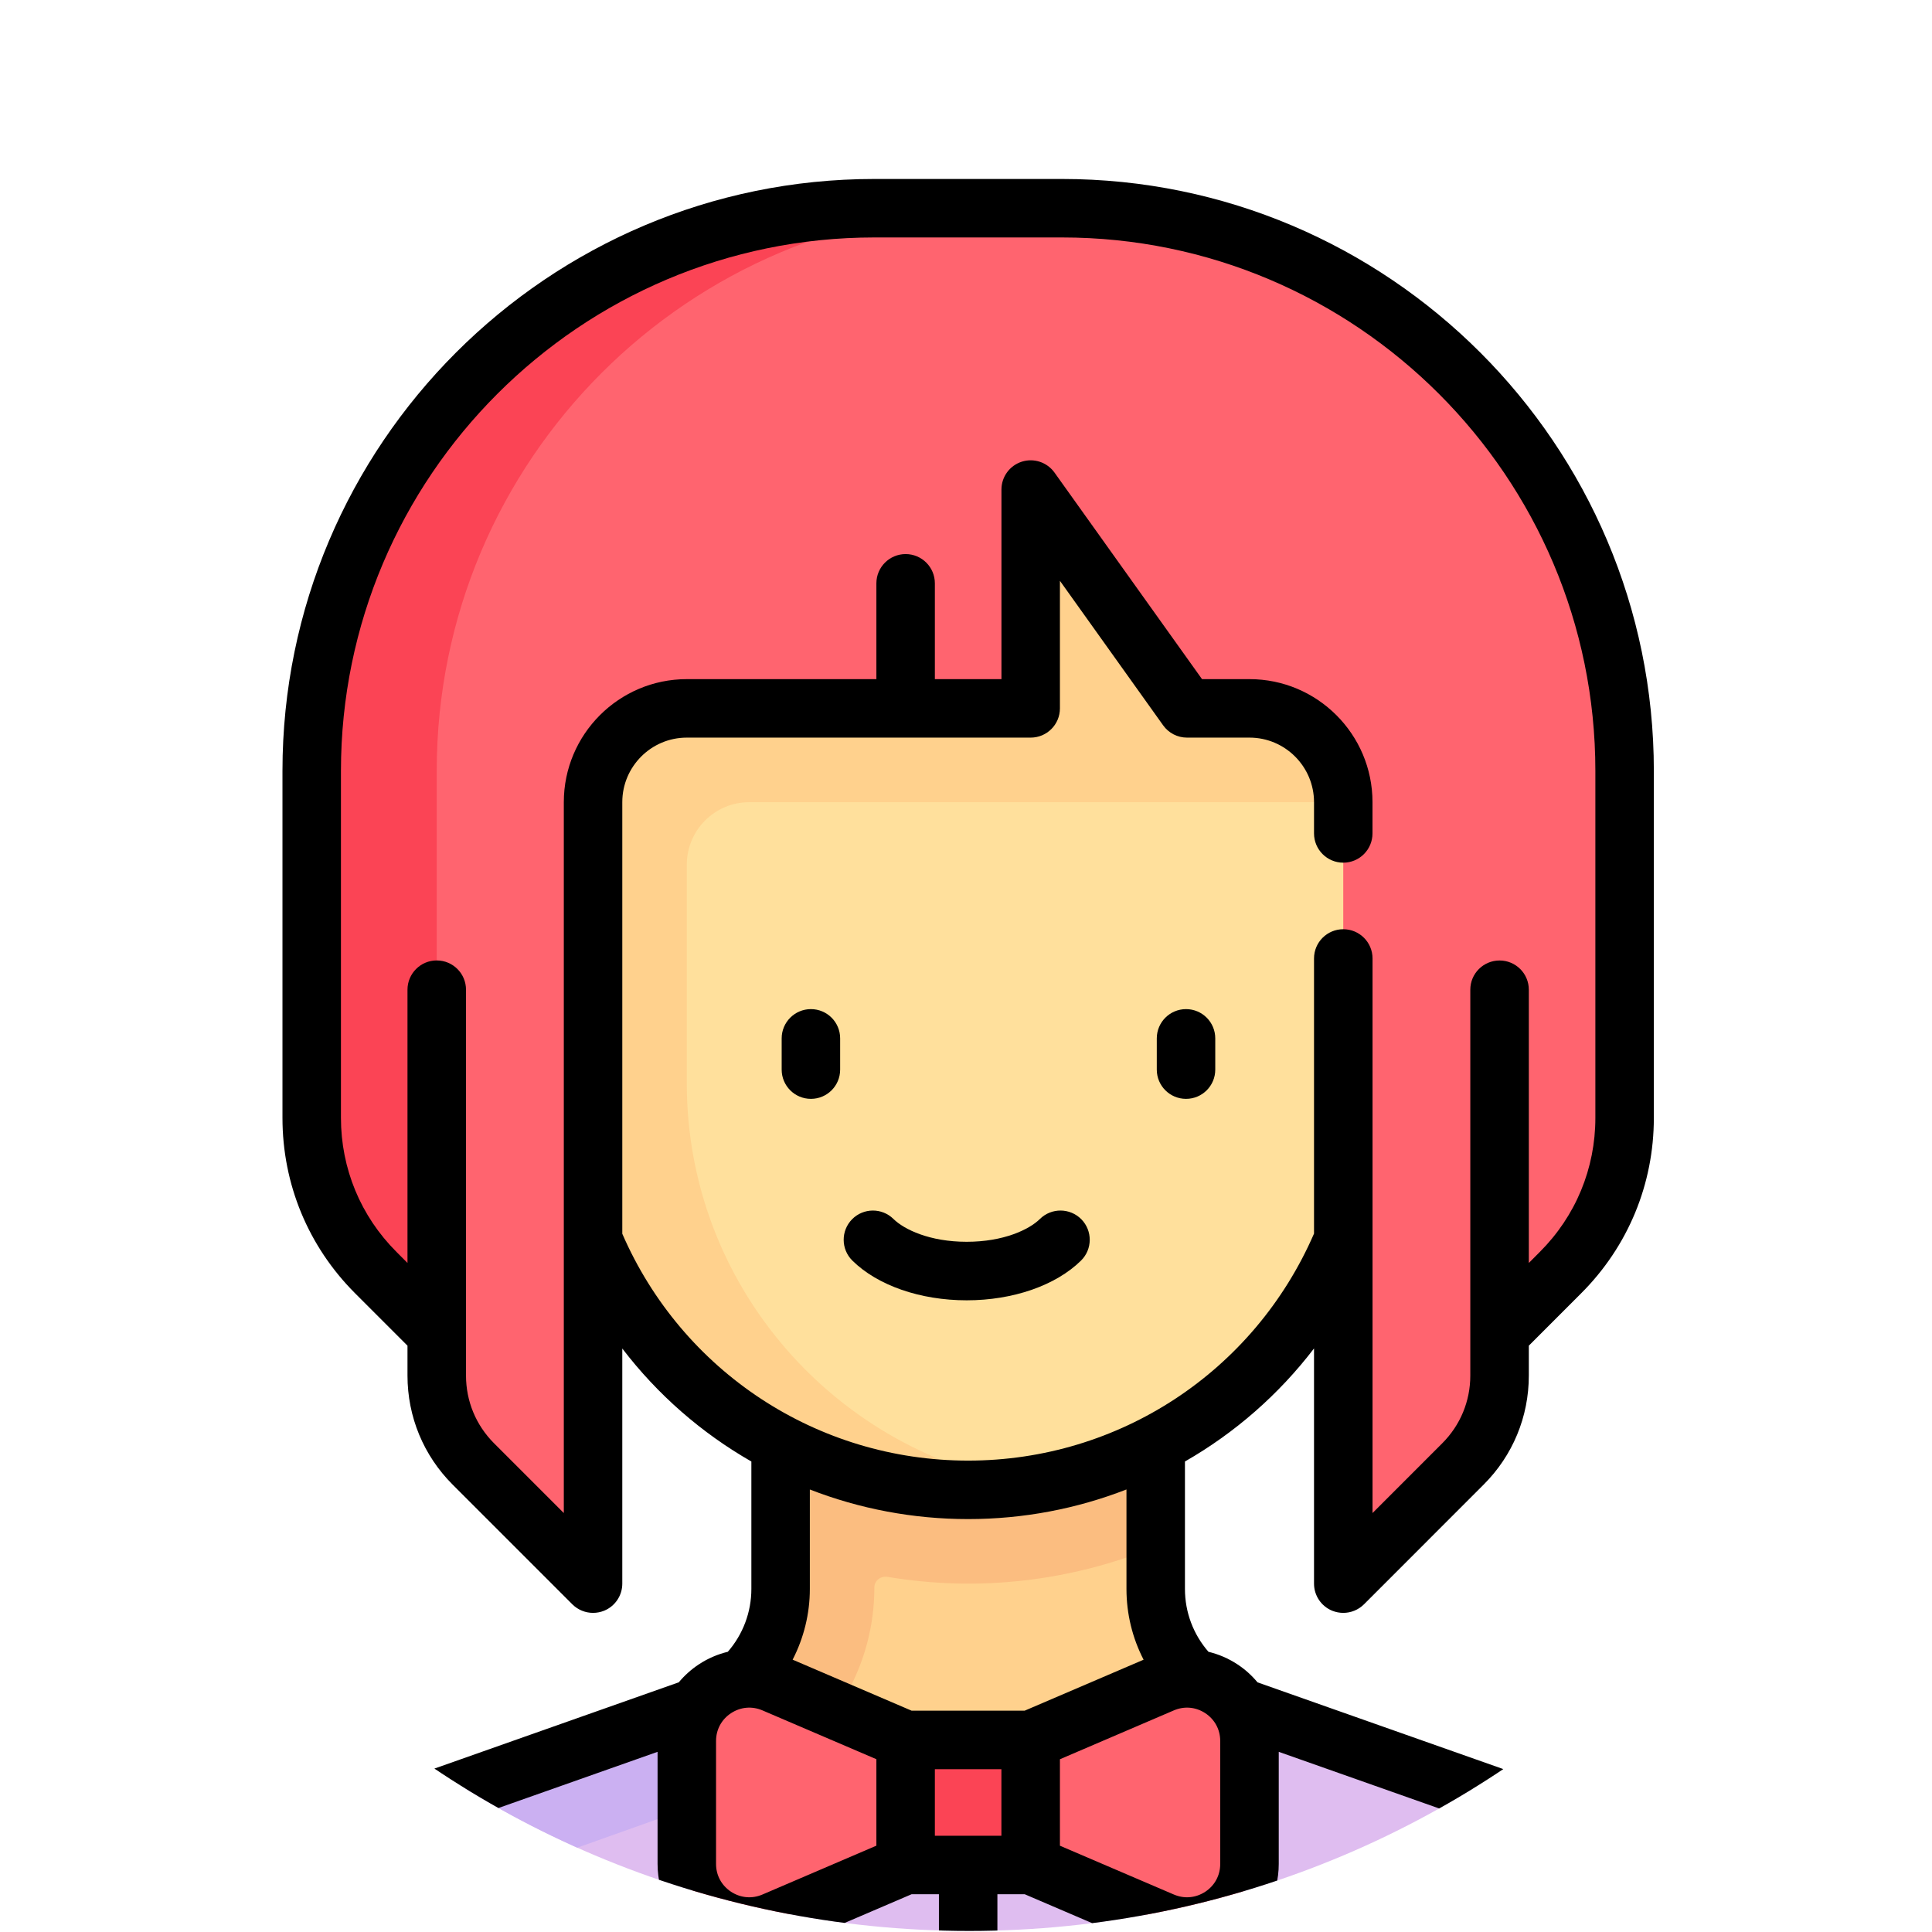 <svg xmlns="http://www.w3.org/2000/svg" xmlns:xlink="http://www.w3.org/1999/xlink" preserveAspectRatio="xMidYMid meet" width="448" height="448" viewBox="0 0 448 448" style="width:100%;height:100%"><defs><clipPath id="_R_G_L_0_C_0"><path id="_R_G_L_0_C_0_P_0" fill-rule="nonzero" d="M290.75 103.25 C167.59,103.25 67.75,203.09 67.75,326.25 C67.75,449.41 167.59,549.25 290.75,549.25 C413.91,549.25 513.75,449.41 513.75,326.25 C513.75,203.09 413.91,103.25 290.75,103.25z "/></clipPath><animateTransform repeatCount="indefinite" dur="3.003s" begin="0s" xlink:href="#_R_G_L_0_G_G_0_L_0_G_L_2_G" fill="freeze" attributeName="transform" from="1 1" to="1 1" type="scale" additive="sum" keyTimes="0;0.389;0.422;0.467;1" values="1 1;1 1;1 0.2;1 1;1 1" keySplines="0.333 0 0.667 1;0.333 0 0.667 1;0.333 0 0.667 1;0 0 0 0" calcMode="spline"/><animateTransform repeatCount="indefinite" dur="3.003s" begin="0s" xlink:href="#_R_G_L_0_G_G_0_L_0_G_L_2_G" fill="freeze" attributeName="transform" from="-7.032 -10.656" to="-7.032 -10.656" type="translate" additive="sum" keyTimes="0;1" values="-7.032 -10.656;-7.032 -10.656" keySplines="0 0 1 1" calcMode="spline"/><animateTransform repeatCount="indefinite" dur="3.003s" begin="0s" xlink:href="#_R_G_L_0_G_G_0_L_0_G_L_1_G" fill="freeze" attributeName="transform" from="1 1" to="1 1" type="scale" additive="sum" keyTimes="0;0.389;0.422;0.467;1" values="1 1;1 1;1 0.2;1 1;1 1" keySplines="0.333 0 0.667 1;0.333 0 0.667 1;0.333 0 0.667 1;0 0 0 0" calcMode="spline"/><animateTransform repeatCount="indefinite" dur="3.003s" begin="0s" xlink:href="#_R_G_L_0_G_G_0_L_0_G_L_1_G" fill="freeze" attributeName="transform" from="-7.032 -10.656" to="-7.032 -10.656" type="translate" additive="sum" keyTimes="0;1" values="-7.032 -10.656;-7.032 -10.656" keySplines="0 0 1 1" calcMode="spline"/><animateMotion repeatCount="indefinite" dur="3.003s" begin="0s" xlink:href="#_R_G_L_0_G_G_0_L_0_G_L_0_G" fill="freeze" keyTimes="0;0.333;0.389;0.433;0.489;0.533;1" path="M290.5 307.08 C290.5,307.08 290.5,307.08 290.5,307.08 C290.5,307.08 290.5,307.08 290.5,307.08 C290.5,307.08 290.5,310.42 290.5,310.42 C290.5,310.42 290.5,305.83 290.5,305.83 C290.5,305.83 290.5,307.08 290.5,307.08 C290.5,307.08 290.5,307.08 290.5,307.08 " keyPoints="0;0;0;0.36;0.86;1;1" keySplines="0.167 0.167 0.833 0.833;0.167 0.167 0.833 0.833;0.333 0 0.667 1;0.333 0 0.667 1;0.167 0.167 0.667 1;0 0 0 0" calcMode="spline"/><animateTransform repeatCount="indefinite" dur="3.003s" begin="0s" xlink:href="#_R_G_L_0_G_G_0_L_0_G_L_0_G" fill="freeze" attributeName="transform" from="-58.477 -9.2" to="-58.477 -9.2" type="translate" additive="sum" keyTimes="0;1" values="-58.477 -9.2;-58.477 -9.2" keySplines="0 0 1 1" calcMode="spline"/><animate attributeType="XML" attributeName="opacity" dur="3s" from="0" to="1" xlink:href="#time_group"/></defs><g id="_R_G"><g id="_R_G_L_0_G" transform=" translate(224, 208) translate(-290, -309.5)"><g clip-path="url(#_R_G_L_0_C_0)"><g id="_R_G_L_0_G_G_0_L_0_G"><g id="_R_G_L_0_G_G_0_L_0_G_L_3_G" transform=" translate(290.5, 374.489) translate(-173.75, -231.738)"><path id="_R_G_L_0_G_G_0_L_0_G_L_3_G_D_0_P_0" fill="#ffd18d" fill-opacity="1" fill-rule="nonzero" d=" M230.78 351.41 C222.48,346.19 217.24,336.98 217.24,326.88 C217.24,326.88 217.24,309.61 217.24,309.61 C217.24,309.61 217.24,282.48 217.24,282.48 C217.24,282.48 130.26,282.48 130.26,282.48 C130.26,282.48 130.26,326.88 130.26,326.88 C130.26,335.94 126.03,344.25 119.17,349.65 C119.17,349.65 173.52,385.15 173.52,385.15 C173.52,385.15 230.78,351.41 230.78,351.41z "/><path id="_R_G_L_0_G_G_0_L_0_G_L_3_G_D_1_P_0" fill="#fbbd80" fill-opacity="1" fill-rule="nonzero" d=" M217.24 309.61 C217.24,309.61 217.24,282.48 217.24,282.48 C217.24,282.48 130.26,282.48 130.26,282.48 C130.26,282.48 130.26,326.88 130.26,326.88 C130.26,335.94 126.03,344.25 119.17,349.65 C119.17,349.65 137.93,361.9 137.93,361.9 C146.75,352.65 152,340.19 152,326.88 C152,325.91 152.48,325.31 152.87,324.98 C153.23,324.67 154,324.23 155.07,324.4 C176.32,327.96 197.6,325.38 217.24,317.4 C217.24,317.4 217.24,309.61 217.24,309.61 C217.24,309.61 217.24,309.61 217.24,309.61z "/><path id="_R_G_L_0_G_G_0_L_0_G_L_3_G_D_2_P_0" fill="#dfbdf0" fill-opacity="1" fill-rule="nonzero" d=" M311.57 380.92 C311.57,380.92 236.51,354.19 236.51,354.19 C234.47,353.47 232.6,352.46 230.83,351.34 C230.83,351.34 173.75,376.71 173.75,376.71 C173.75,376.71 119.34,349.5 119.34,349.5 C116.87,351.48 114.08,353.09 110.99,354.19 C110.99,354.19 35.94,380.92 35.94,380.92 C18.61,387.09 7.03,403.49 7.03,421.89 C7.03,421.89 28.78,456.44 28.78,456.44 C28.78,456.44 340.47,456.44 340.47,456.44 C340.47,456.44 340.47,421.89 340.47,421.89 C340.47,403.49 328.9,387.09 311.57,380.92z "/><path id="_R_G_L_0_G_G_0_L_0_G_L_3_G_D_3_P_0" fill="#cbb0f2" fill-opacity="1" fill-rule="nonzero" d=" M28.78 421.89 C28.78,412.71 34.58,404.47 43.22,401.4 C43.22,401.4 118.28,374.68 118.28,374.68 C125.88,371.97 132.85,367.36 138.44,361.33 C138.44,361.33 139.88,359.77 139.88,359.77 C139.88,359.77 119.33,349.5 119.33,349.5 C116.87,351.47 114.08,353.09 110.99,354.19 C110.99,354.19 35.93,380.92 35.93,380.92 C18.6,387.09 7.03,403.49 7.03,421.89 C7.03,421.89 7.03,456.44 7.03,456.44 C7.03,456.44 28.78,456.44 28.78,456.44 C28.78,456.44 28.78,421.89 28.78,421.89 C28.78,421.89 28.78,421.89 28.78,421.89z "/><path id="_R_G_L_0_G_G_0_L_0_G_L_3_G_D_4_P_0" fill="#ffe09c" fill-opacity="1" fill-rule="nonzero" d=" M173.75 303.18 C121.71,303.18 93.43,262.03 93.43,209.99 C93.43,209.99 93.43,65.02 93.43,65.02 C93.43,65.02 267.98,65.02 267.98,65.02 C267.98,65.02 267.98,209.99 267.98,209.99 C267.98,257.03 233.51,296.02 188.46,303.08 C188.46,303.08 178.75,303.18 173.75,303.18z "/><path id="_R_G_L_0_G_G_0_L_0_G_L_3_G_D_5_P_0" fill="#ffd18d" fill-opacity="1" fill-rule="nonzero" d=" M108.51 209.99 C108.51,209.99 108.51,159.25 108.51,159.25 C108.51,151.25 115,144.76 123.01,144.76 C123.01,144.76 267.98,144.76 267.98,144.76 C267.98,144.76 267.98,65.02 267.98,65.02 C267.98,65.02 79.52,65.02 79.52,65.02 C79.52,65.02 79.52,209.99 79.52,209.99 C79.52,262.03 121.71,304.22 173.75,304.22 C178.69,304.22 183.72,303.82 188.46,303.08 C143.32,296.09 108.51,257.09 108.51,209.99z "/><path id="_R_G_L_0_G_G_0_L_0_G_L_3_G_D_6_P_0" fill="#ff646f" fill-opacity="1" fill-rule="nonzero" d=" M195.5 7.03 C195.5,7.03 156.01,7.03 156.01,7.03 C83.95,7.03 34.39,69.65 34.39,141.71 C34.39,141.71 50.52,267.98 50.52,267.98 C50.52,267.98 50.52,277.72 50.52,277.72 C50.52,285.41 53.58,292.78 59.01,298.22 C59.01,298.22 76.98,316.19 76.98,316.19 C80.59,319.8 86.77,317.24 86.77,312.14 C86.77,312.14 86.77,144.75 86.77,144.75 C86.77,132.74 96.5,123.01 108.51,123.01 C108.51,123.01 181,123.01 181,123.01 C185,123.01 188.24,119.76 188.24,115.76 C188.24,115.76 188.24,72.27 188.24,72.27 C188.24,72.27 220.15,116.94 220.15,116.94 C222.87,120.75 227.27,123.01 231.95,123.01 C231.95,123.01 238.99,123.01 238.99,123.01 C251,123.01 260.73,132.75 260.73,144.76 C260.73,144.76 260.73,312.14 260.73,312.14 C260.73,317.24 266.9,319.8 270.51,316.19 C270.51,316.19 288.48,298.22 288.48,298.22 C293.92,292.78 296.98,285.41 296.98,277.72 C296.98,277.72 296.98,267.98 296.98,267.98 C296.98,267.98 311.47,253.45 311.47,253.45 C320.76,244.14 325.97,231.53 325.97,218.38 C325.97,218.38 325.97,137.51 325.97,137.51 C325.97,65.45 267.55,7.03 195.5,7.03z "/><path id="_R_G_L_0_G_G_0_L_0_G_L_3_G_D_7_P_0" fill="#fb4455" fill-opacity="1" fill-rule="nonzero" d=" M50.52 137.51 C50.52,65.45 108.94,7.03 181,7.03 C181,7.03 152,7.03 152,7.03 C79.94,7.03 21.53,65.45 21.53,137.51 C21.53,137.51 21.53,217.97 21.53,217.97 C21.53,231.43 26.88,244.33 36.39,253.85 C36.39,253.85 50.52,267.98 50.52,267.98 C50.52,267.98 50.52,137.51 50.52,137.51z "/><path id="_R_G_L_0_G_G_0_L_0_G_L_3_G_D_8_P_0" fill="#ff646f" fill-opacity="1" fill-rule="nonzero" d=" M218.78 349.13 C218.78,349.13 188.25,362.21 188.25,362.21 C188.25,362.21 173.75,376.71 173.75,376.71 C173.75,376.71 159.25,362.21 159.25,362.21 C159.25,362.21 128.72,349.13 128.72,349.13 C119.15,345.03 108.51,352.04 108.51,362.45 C108.51,362.45 108.51,390.97 108.51,390.97 C108.51,401.38 119.15,408.39 128.72,404.29 C128.72,404.29 159.25,391.21 159.25,391.21 C159.25,391.21 173.75,376.71 173.75,376.71 C173.75,376.71 188.25,391.21 188.25,391.21 C188.25,391.21 218.78,404.29 218.78,404.29 C228.34,408.39 238.99,401.38 238.99,390.97 C238.99,390.97 238.99,362.45 238.99,362.45 C238.99,352.04 228.35,345.03 218.78,349.13z "/><path id="_R_G_L_0_G_G_0_L_0_G_L_3_G_D_9_P_0" fill="#fb4455" fill-opacity="1" fill-rule="nonzero" d=" M159.25 362.21 C159.25,362.21 188.25,362.21 188.25,362.21 C188.25,362.21 188.25,391.21 188.25,391.21 C188.25,391.21 159.25,391.21 159.25,391.21 C159.25,391.21 159.25,362.21 159.25,362.21z "/><path id="_R_G_L_0_G_G_0_L_0_G_L_3_G_D_10_P_0" fill="#000000" fill-opacity="1" fill-rule="nonzero" d=" M313.71 374.57 C313.71,374.57 240.85,348.86 240.85,348.86 C239.53,347.27 237.98,345.86 236.2,344.69 C234.11,343.31 231.83,342.34 229.47,341.77 C225.95,337.72 224.02,332.59 224.02,327.2 C224.02,327.2 224.02,297.65 224.02,297.65 C235.57,291.03 245.76,282.15 253.95,271.43 C253.95,271.43 253.95,325.97 253.95,325.97 C253.95,328.71 255.6,331.19 258.14,332.24 C258.98,332.58 259.86,332.75 260.73,332.75 C262.5,332.75 264.23,332.06 265.53,330.77 C265.53,330.77 293.28,303.01 293.28,303.01 C300.04,296.26 303.76,287.27 303.76,277.72 C303.76,277.72 303.76,270.79 303.76,270.79 C303.76,270.79 315.9,258.64 315.9,258.64 C326.77,247.78 332.75,233.33 332.75,217.97 C332.75,217.97 332.75,137.5 332.75,137.5 C332.75,61.82 271.18,0.25 195.49,0.25 C195.49,0.25 152,0.25 152,0.25 C76.32,0.25 14.75,61.82 14.75,137.51 C14.75,137.51 14.75,217.97 14.75,217.97 C14.75,233.33 20.73,247.78 31.59,258.64 C31.59,258.64 43.74,270.79 43.74,270.79 C43.74,270.79 43.74,277.72 43.74,277.72 C43.74,287.27 47.46,296.26 54.22,303.02 C54.22,303.02 81.97,330.77 81.97,330.77 C83.27,332.06 85,332.75 86.77,332.75 C87.64,332.75 88.52,332.58 89.36,332.24 C91.9,331.19 93.55,328.71 93.55,325.97 C93.55,325.97 93.55,271.45 93.55,271.45 C101.74,282.16 111.93,291.04 123.48,297.65 C123.48,297.65 123.48,327.2 123.48,327.2 C123.48,332.56 121.54,337.73 118.02,341.77 C115.66,342.34 113.39,343.31 111.3,344.69 C109.52,345.86 107.97,347.27 106.65,348.85 C106.65,348.85 33.79,374.57 33.79,374.57 C13.73,381.65 0.25,400.7 0.25,421.98 C0.25,421.98 0.25,456.44 0.25,456.44 C0.25,460.19 3.29,463.23 7.03,463.23 C10.78,463.23 13.81,460.19 13.81,456.44 C13.81,456.44 13.81,421.98 13.81,421.98 C13.81,406.44 23.66,392.53 38.31,387.36 C38.31,387.36 101.73,364.97 101.73,364.97 C101.73,364.97 101.73,390.97 101.73,390.97 C101.73,398.14 105.31,404.78 111.3,408.73 C114.83,411.07 118.9,412.26 123,412.26 C125.84,412.26 128.69,411.68 131.39,410.53 C131.39,410.53 160.64,397.99 160.64,397.99 C160.64,397.99 166.97,397.99 166.97,397.99 C166.97,397.99 166.97,456.44 166.97,456.44 C166.97,460.19 170,463.23 173.75,463.23 C177.5,463.23 180.53,460.19 180.53,456.44 C180.53,456.44 180.53,397.99 180.53,397.99 C180.53,397.99 186.86,397.99 186.86,397.99 C186.86,397.99 216.11,410.53 216.11,410.53 C218.81,411.68 221.66,412.25 224.5,412.25 C228.6,412.25 232.67,411.07 236.2,408.73 C242.19,404.78 245.77,398.14 245.77,390.97 C245.77,390.97 245.77,364.97 245.77,364.97 C245.77,364.97 309.2,387.36 309.2,387.36 C323.84,392.53 333.69,406.44 333.69,421.97 C333.69,421.97 333.69,456.44 333.69,456.44 C333.69,460.19 336.72,463.23 340.47,463.23 C344.21,463.23 347.25,460.19 347.25,456.44 C347.25,456.44 347.25,421.98 347.25,421.98 C347.25,400.7 333.77,381.65 313.71,374.57z  M93.55 244.84 C93.55,244.84 93.55,144.76 93.55,144.76 C93.55,136.5 100.26,129.79 108.51,129.79 C108.51,129.79 188.25,129.79 188.25,129.79 C191.99,129.79 195.03,126.76 195.03,123.01 C195.03,123.01 195.03,93.43 195.03,93.43 C195.03,93.43 218.97,126.95 218.97,126.95 C220.24,128.73 222.3,129.79 224.49,129.79 C224.49,129.79 238.99,129.79 238.99,129.79 C247.24,129.79 253.95,136.51 253.95,144.76 C253.95,144.76 253.95,152 253.95,152 C253.95,155.75 256.99,158.79 260.73,158.79 C264.48,158.79 267.51,155.75 267.51,152 C267.51,152 267.51,144.76 267.51,144.76 C267.51,129.03 254.72,116.23 238.99,116.23 C238.99,116.23 227.98,116.23 227.98,116.23 C227.98,116.23 193.77,68.33 193.77,68.33 C192.05,65.93 188.98,64.91 186.18,65.81 C183.37,66.71 181.47,69.32 181.47,72.27 C181.47,72.27 181.47,116.23 181.47,116.23 C181.47,116.23 166.03,116.23 166.03,116.23 C166.03,116.23 166.03,94.01 166.03,94.01 C166.03,90.27 163,87.23 159.25,87.23 C155.51,87.23 152.47,90.27 152.47,94.01 C152.47,94.01 152.47,116.23 152.47,116.23 C152.47,116.23 108.51,116.23 108.51,116.23 C92.78,116.23 79.99,129.03 79.99,144.76 C79.99,144.76 79.99,309.6 79.99,309.6 C79.99,309.6 63.81,293.42 63.81,293.42 C59.62,289.23 57.31,283.65 57.31,277.72 C57.31,277.72 57.31,188.25 57.31,188.25 C57.31,184.5 54.27,181.46 50.52,181.46 C46.78,181.46 43.74,184.5 43.74,188.25 C43.74,188.25 43.74,251.61 43.74,251.61 C43.74,251.61 41.19,249.05 41.19,249.05 C32.88,240.75 28.31,229.71 28.31,217.97 C28.31,217.97 28.31,137.51 28.31,137.51 C28.31,69.3 83.8,13.81 152,13.81 C152,13.81 195.5,13.81 195.5,13.81 C263.7,13.81 319.19,69.3 319.19,137.51 C319.19,137.51 319.19,217.97 319.19,217.97 C319.19,229.71 314.62,240.75 306.31,249.05 C306.31,249.05 303.76,251.61 303.76,251.61 C303.76,251.61 303.76,188.25 303.76,188.25 C303.76,184.5 300.72,181.47 296.98,181.47 C293.23,181.47 290.19,184.5 290.19,188.25 C290.19,188.25 290.19,277.72 290.19,277.72 C290.19,283.65 287.88,289.23 283.69,293.42 C283.69,293.42 267.52,309.6 267.52,309.6 C267.52,309.6 267.52,181 267.52,181 C267.52,177.25 264.48,174.22 260.73,174.22 C256.99,174.22 253.95,177.25 253.95,181 C253.95,181 253.95,244.8 253.95,244.8 C240.05,276.82 208.72,297.44 173.74,297.44 C138.79,297.44 107.46,276.83 93.55,244.84z  M173.74 311 C186.58,311 198.98,308.6 210.46,304.13 C210.46,304.13 210.46,327.2 210.46,327.2 C210.46,332.99 211.84,338.59 214.43,343.61 C214.43,343.61 186.85,355.43 186.85,355.43 C186.85,355.43 160.64,355.43 160.64,355.43 C160.64,355.43 133.05,343.6 133.05,343.6 C135.64,338.57 137.04,332.95 137.04,327.2 C137.04,327.2 137.04,304.14 137.04,304.14 C148.51,308.6 160.92,311 173.74,311z    M166.03 369 C166.03,369 181.46,369 181.46,369 C181.46,369 181.46,384.43 181.46,384.43 C181.46,384.43 166.03,384.43 166.03,384.43 C166.03,384.43 166.03,369 166.03,369z  M126.05 398.06 C123.62,399.1 120.97,398.86 118.76,397.41 C116.56,395.95 115.29,393.61 115.29,390.97 C115.29,390.97 115.29,362.45 115.29,362.45 C115.29,359.81 116.56,357.46 118.76,356.01 C120.97,354.56 123.62,354.32 126.05,355.36 C126.05,355.36 152.47,366.68 152.47,366.68 C152.47,366.68 152.47,386.73 152.47,386.73 C152.47,386.73 126.05,398.06 126.05,398.06z  M232.2 390.97 C232.2,393.61 230.94,395.96 228.74,397.41 C226.53,398.86 223.88,399.1 221.45,398.06 C221.45,398.06 195.03,386.74 195.03,386.74 C195.03,386.74 195.03,366.69 195.03,366.69 C195.03,366.69 221.45,355.36 221.45,355.36 C223.88,354.32 226.53,354.56 228.74,356.01 C230.94,357.47 232.2,359.81 232.2,362.45 C232.2,362.45 232.2,390.97 232.2,390.97 C232.2,390.97 232.2,390.97 232.2,390.97z "/><path id="_R_G_L_0_G_G_0_L_0_G_L_3_G_D_11_P_0" fill="#000000" fill-opacity="1" fill-rule="nonzero" d=" M199.99 241.47 C197.35,238.81 193.06,238.78 190.39,241.41 C187.92,243.85 181.99,246.7 173.41,246.7 C164.84,246.7 158.91,243.85 156.43,241.41 C153.76,238.78 149.47,238.81 146.84,241.47 C144.21,244.14 144.24,248.43 146.9,251.06 C152.74,256.83 162.65,260.27 173.41,260.27 C184.17,260.27 194.08,256.82 199.92,251.06 C202.59,248.43 202.62,244.14 199.99,241.47z "/></g><g id="_R_G_L_0_G_G_0_L_0_G_L_2_G" transform=" translate(333.99, 335.248)"><path id="_R_G_L_0_G_G_0_L_0_G_L_2_G_D_0_P_0" fill="#000000" fill-opacity="1" fill-rule="nonzero" d=" M7.03 0.25 C3.29,0.25 0.25,3.29 0.25,7.03 C0.25,7.03 0.25,14.28 0.25,14.28 C0.25,18.03 3.29,21.06 7.03,21.06 C10.78,21.06 13.81,18.03 13.81,14.28 C13.81,14.28 13.81,7.03 13.81,7.03 C13.81,3.29 10.78,0.25 7.03,0.25z "/></g><g id="_R_G_L_0_G_G_0_L_0_G_L_1_G" transform=" translate(247.007, 335.248)"><path id="_R_G_L_0_G_G_0_L_0_G_L_1_G_D_0_P_0" fill="#000000" fill-opacity="1" fill-rule="nonzero" d=" M7.03 0.25 C3.29,0.25 0.25,3.29 0.25,7.03 C0.25,7.03 0.25,14.28 0.25,14.28 C0.25,18.03 3.29,21.06 7.03,21.06 C10.78,21.06 13.81,18.03 13.81,14.28 C13.81,14.28 13.81,7.03 13.81,7.03 C13.81,3.29 10.78,0.25 7.03,0.25z "/></g><g id="_R_G_L_0_G_G_0_L_0_G_L_0_G"><path id="_R_G_L_0_G_G_0_L_0_G_L_0_G_D_0_P_0" fill="#000000" fill-opacity="1" fill-rule="nonzero" d=" M20.59 1.16 C20.59,1.16 6.09,4.79 6.09,4.79 C2.46,5.69 0.25,9.38 1.16,13.01 C1.93,16.09 4.69,18.15 7.73,18.15 C8.27,18.15 8.83,18.08 9.38,17.95 C9.38,17.95 23.88,14.32 23.88,14.32 C27.51,13.41 29.72,9.73 28.81,6.1 C27.9,2.46 24.23,0.25 20.59,1.16z "/><path id="_R_G_L_0_G_G_0_L_0_G_L_0_G_D_1_P_0" fill="#000000" fill-opacity="1" fill-rule="nonzero" d=" M93.07 14.32 C93.07,14.32 107.57,17.95 107.57,17.95 C108.12,18.08 108.68,18.15 109.22,18.15 C112.26,18.15 115.02,16.09 115.79,13.01 C116.7,9.38 114.49,5.69 110.86,4.79 C110.86,4.79 96.36,1.16 96.36,1.16 C92.73,0.26 89.05,2.46 88.14,6.1 C87.23,9.73 89.44,13.41 93.07,14.32z "/></g></g></g></g></g><g id="time_group"/></svg>